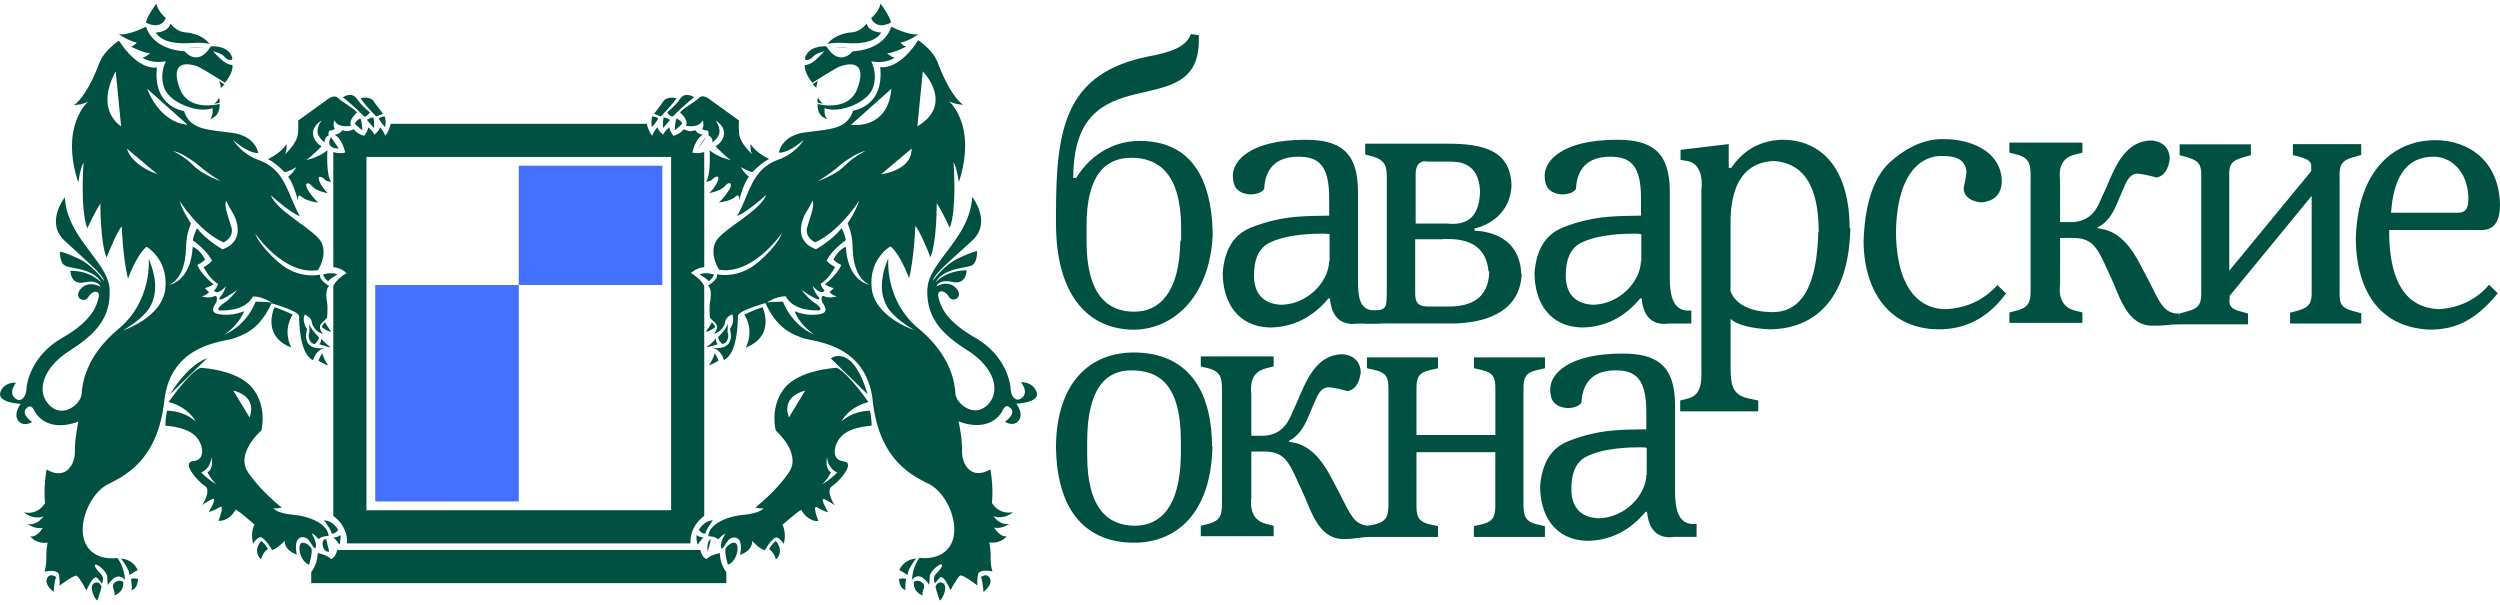<svg xmlns="http://www.w3.org/2000/svg" width="277" height="67"><path fill="#005141" d="M35.365 38.14s1.064.34 1.27.348c0 0-.893-.68-1.018-.975 0 0-.06.524-.252.628zm-.066 1.833s.583.369 1.056.524c0 0-.583-.894-.635-1.352 0-.007-.362.51-.421.828zm.495-9.559c.14.488.59.754.59.754.008-.185 1.013-.761 1.013-.761-.628-.303-1.603.007-1.603.007zm1.662 28.276s-.495-.96-1.544-1.041c0 0 .872 1.204.835 1.5 0-.008.487-.008.709-.458zm35.486-45.524c-.155-.251-.673-.258-.673-.258-.177.583-.036 1.174-.036 1.174.221-.214.709-.916.709-.916zm2.008-2.282s-1.011-.274-1.447.34a42.944 42.944 0 01-1.034 1.388l.753.288c0-.007 1.374-1.403 1.729-2.016zM35.668 36.25s.62.502 1.034.495c0 0-.635-.85-.672-1.057 0 .008-.377.355-.362.562zm6.774-23.638s-.598-.768-1.034-1.389c-.436-.62-1.448-.34-1.448-.34.347.614 1.728 2.017 1.728 2.017zm-.48.554s.487.71.709.916c0 0 .14-.598-.044-1.174.007-.008-.51.007-.665.258zm-.975-.724s-.894-.694-1.463-1.514c-.569-.827-1.544-.14-1.544-.14.702.458 2.386 2.127 2.386 2.127.347 0 .62-.473.62-.473zm-1.057.672s-.583.296-.598.606c0 0 .606.598.805.687 0 .007 0-.827-.207-1.293zm-3.257 2.083s-.79 1.234.871 1.264m3.819-3.465s-.487.096-.701.288c0 0 .576.71.768.887.007.007.081-.562-.067-1.175zm-3.767 47.349c.17-.34.133-1.07.133-1.07-.288.265-.812.287-.812.287.25.104.68.783.68.783zM75.35 12.472s.975.798.657 1.462c0 0 1.47.318 1.84-.613 0 0 .25.562-.052.946 0 0 .266.221.495.184.229-.037.243.362.192.54 0 0 .524.236.458.783 0 0 .834-.577.783-1.293-.052-.717-.473-1.13-.473-1.13s.99.48.968 1.425c-.023.946-.946 1.44-.946 1.44s1.13 1.131 1.692 1.515c0 0-1.382-.266-2.335-1.086 0 0 .163 2.8-.413 3.48 0 0 .458.007.68-.23.22-.236.864-.635.664.06-.2.694-.975 1.44-.975 1.44s1.278-.222 1.743-.783c.466-.561.931-.355.451.443a7.702 7.702 0 01-1.123 1.389s1.337-.192 1.78-.613c.444-.421.451-.015.466.354 0 0 .458-1.824 1.086-2.622 0 0-.562-.377-.902-1.056 0 0 .88.539 1.286.554 0 0 1.049-1.071 1.861-1.448 0 0-1.455-.635-2.068-1.67 0 0-.081.835.214 1.168 0 0-1.418-1.182-1.492-2.408-.074-1.234.007-1.345.007-1.345l-3.095-2.23s-.857-.769-1.33-.296c-.472.487-1.846 1.197-2.12 1.64z"/><path fill="#005141" d="M31.54 19.076c.398-.015 1.284-.554 1.284-.554-.34.672-.9 1.056-.9 1.056.627.798 1.085 2.622 1.085 2.622.015-.37.022-.776.465-.354.444.42 1.78.613 1.78.613s-.635-.599-1.122-1.39c-.488-.79-.022-1.004.45-.442.466.561 1.744.783 1.744.783s-.776-.746-.975-1.44c-.2-.695.443-.296.664-.06.222.237.68.23.68.23-.584-.695-.421-3.495-.421-3.495-.946.82-2.334 1.086-2.334 1.086.561-.377 1.691-1.514 1.691-1.514s-.923-.495-.945-1.44c-.022-.946.967-1.426.967-1.426s-.413.413-.472 1.13c-.06.716.783 1.293.783 1.293-.067-.547.458-.783.458-.783-.052-.178-.037-.576.192-.54.229.037.495-.184.495-.184-.303-.384-.052-.946-.052-.946.362.931 1.84.613 1.84.613-.318-.672.657-1.462.657-1.462-.274-.443-1.648-1.153-2.113-1.625-.473-.473-1.33.295-1.33.295l-3.095 2.231s.082.118.008 1.344c-.074 1.227-1.492 2.408-1.492 2.408.295-.332.214-1.167.214-1.167-.613 1.034-2.068 1.67-2.068 1.67.812.376 1.861 1.448 1.861 1.448zM93.026 7.375c1.485-.525 2.962-.377 2.002 2.371-.968 2.748-4.44 1.773-4.44 1.773-.059 1.529 1.094 1.677 1.094 1.677-.429-.288-.31-1.212-.31-1.212 1.588.628 4.75-.598 5.34-2.223.591-1.625-.185-2.97-.185-2.97 1.773.318 2.586-.406 2.586-.406-.347-.066-.82-.465-.82-.465.908-.111 2.15-.768 2.15-.768-.34.014-.665-.436-.665-.436.797-.104 1.987-.916 1.987-.916-1.1.155-3.014-.842-3.014-.842-.887 2.71-4.247 2.718-4.247 2.718-1.692 1.817-2.926-.54-2.926-.54s-1.573-.132-2.186.85c-.613.975.37.71.665.318.288-.392 1.278-.62 1.278-.62s-.88.952-1.33 1.233c-.45.288-.827.295-.827.295-.118.843.834 1.958.834 1.958s2.578-1.647 3.014-1.795zM78.991 57.642c-1.049.088-1.543 1.041-1.543 1.041.221.45.701.458.701.458-.03-.295.842-1.5.842-1.5zm-1.684 2.703s.436-.68.68-.783c0 0-.525-.03-.813-.288 0 0-.044.731.133 1.071zM94.134 5.344s-.775-.111-1.78-.104m6.367-2.74C98.618 1.813 97.57.402 97.57.402c-.192.923-1.049 1.603-1.049 1.603.635 1.425 2.201.495 2.201.495z"/><path fill="#005141" d="M93.499 4.76c1.19.067 3.257.185 4.159-1.152 0 0-1.411-.022-1.64-1.005 0 0-.613.901-1.61.975-.99.074-2.084.458-2.741 1.285.007 0 .65-.177 1.832-.103zM78.238 15.197c-.414.362-.872 1.264-.872 1.264m-2.393-3.347c-.214.466-.207 1.3-.207 1.3.2-.096.805-.686.805-.686-.014-.318-.598-.614-.598-.614zm-1.507 1.064c.192-.177.768-.886.768-.886-.206-.192-.701-.288-.701-.288-.14.605-.067 1.174-.067 1.174zm.451-1.736s.273.48.62.466c0 0 1.684-1.67 2.386-2.128 0 0-.968-.68-1.544.14-.568.828-1.462 1.522-1.462 1.522zm4.956 23.254c-.037.206-.672 1.056-.672 1.056.414.007 1.034-.495 1.034-.495.015-.214-.362-.561-.362-.561zm.414 1.817c-.126.303-1.02.975-1.02.975.207-.008 1.271-.347 1.271-.347-.185-.104-.251-.628-.251-.628zm-.104 1.625c-.051.458-.635 1.352-.635 1.352.473-.155 1.056-.525 1.056-.525-.059-.31-.42-.827-.42-.827zm-.073-8.724s-.975-.31-1.603-.007c0 0 1.004.583 1.012.76 0 0 .443-.265.59-.753zM99.615 64.15c.044 1.144.731 1.233.731 1.233-.125-.222.045-1.219.045-1.219-.28-.17-.776-.015-.776-.015zm-18.193-4.012c-.577-.088-1.035.643-1.035.643-.125.495.266 1.795.266 1.795 1.101-.414 1.345-2.342.769-2.438zm3.782.695c.65.435.76 1.174.76 1.174 1.02-.982.008-2.06.008-2.06-.28.117-.768.886-.768.886zm-6.434-1.079c-.562.222-.347 1.389-.347 1.389m-42.289-1.389c-.562-.221-.57 1.44.347 1.389m-1.965-.362s-.458-.731-1.034-.643c-.576.096-.333 2.024.768 2.438 0 0 .391-1.3.266-1.795z"/><path fill="#005141" d="M79.774 61.29s-.96.134-1.5.658c-.302-.155-.568-.473-.657-1.005H37.345c-.089.532-.355.857-.657 1.005-.532-.524-1.5-.657-1.5-.657s.074 1.056-.702 2.097v1.22h45.99v-1.22c-.775-1.041-.702-2.097-.702-2.097zm19.871 1.899c.325.103.916.54.916.54-.023-.621.938-1.847.938-1.847-1.485.147-1.854 1.307-1.854 1.307zm4.823 1.418c-.583-.295-.812.4-.812.4.03.272.472 1.543.472 1.543.4-.295.924-1.64.34-1.943zm4.211-.657c.17.155.288 1.64.288 1.64s1.049-.798.724-1.492c-.318-.702-1.012-.148-1.012-.148zM84.495 34.056c-.658.14-2.032.812-2.032.812 1.197 1.854.163 3.642.163 3.642 3.36-1.3 1.868-4.454 1.868-4.454zm11.634 9.632c-1.707-5.776-4.078-3.974-4.078-3.974M102.17 64.54c-.516-.39-.915-.058-.915-.058-.096 1.152.975 1.5.975 1.5-.14-.547.458-1.05-.06-1.441zm-88.765-2.658s.96 1.226.938 1.846c0 0 .59-.436.916-.539 0 0-.37-1.16-1.854-1.307zm-2.962 2.725c-.584.296-.06 1.648.34 1.936 0 0 .435-1.27.472-1.544-.007.007-.229-.687-.812-.392zm-5.23-.517c-.325.702.724 1.492.724 1.492s.125-1.484.295-1.64c-.007.008-.694-.546-1.02.148zm7.519.45c-.517.392.082.895-.051 1.441 0 0 1.07-.347.975-1.5 0 0-.406-.34-.924.06zm1.744-59.396s1.233.658 2.15.768c0 0-.473.4-.82.466 0 0 .812.716 2.585.406 0 0-.776 1.344-.185 2.97.591 1.625 3.752 2.85 5.34 2.223 0 0 .119.923-.31 1.211 0 0 1.153-.147 1.094-1.677 0 0-3.48.976-4.44-1.772-.967-2.748.51-2.896 2.002-2.371.436.155 3.029 1.795 3.029 1.795s.96-1.108.834-1.958c0 0-.384-.015-.827-.295-.45-.281-1.33-1.234-1.33-1.234s.983.229 1.278.62c.288.392 1.278.658.665-.317-.613-.975-2.186-.85-2.186-.85s-1.234 2.357-2.926.54c0 0-3.36-.015-4.247-2.719 0 0-1.913.998-3.014.842 0 0 1.19.813 1.987.916-.014 0-.34.45-.68.436zm8.074.096a13.296 13.296 0 00-1.78.104m8.162 54.595s-1.012 1.078.007 2.06c0 0 .11-.738.76-1.174 0 .008-.487-.76-.767-.886zM18.376 2.005s-.85-.68-1.049-1.603c0 0-1.049 1.41-1.152 2.098.007 0 1.573.93 2.2-.495zm-3.863 62.166s.17.99.044 1.22c0 0 .687-.09.731-1.234.008-.008-.495-.163-.775.014zm15.896-30.115s-1.492 3.154 1.869 4.447c0 0-1.034-1.78.162-3.642 0 .007-1.366-.665-2.031-.805zm-11.546 9.617s1.81-3.169 4.078-3.974m11.922-1.573s.45-.325.465-.783c0 0-.753-.672-1.093-1.463 0 0 .104.872.008 1.1-.104.223-.015 1.05.62 1.146z"/><path fill="#005141" d="M21.404 4.76c1.19-.074 1.832.103 1.832.103-.657-.827-1.75-1.211-2.74-1.285-.99-.074-1.61-.975-1.61-.975-.23.983-1.64 1.005-1.64 1.005.9 1.33 2.97 1.219 4.158 1.152zm58.171 32.575c.015.458.465.783.465.783.636-.088.724-.923.62-1.144-.103-.23.008-1.101.008-1.101-.34.798-1.093 1.463-1.093 1.463zm51.205-10.688v.037c-.074 5.776-2.35 7.852-5.097 7.852-2.947 0-5.296-1.832-5.296-7.852v-1.67c0-5.702 2.15-7.534 4.978-7.534 2.91 0 5.503 1.677 5.503 7.77v1.434zm3.59-.835v.155c-.118-6.81-2.83-10.356-8.126-10.356-2.43 0-5.178 1.16-7.01 4.107h-.317c0-13.946 13.71-5.784 13.909-15.024v-.798l-.88-.118c-.516 1.47-2.348 2.031-4.66 2.467-9.248 1.832-10.282 7.97-10.282 17.373v1.116c0 7.933 3.508 11.796 8.686 11.796 4.543-.08 8.45-3.907 8.687-10.718zm12.904 3.095v.037c-.081 2.32-2.393 4.742-5.26 4.824-2.385-.074-3.065-1.67-3.065-3.147-.037-1.906.562-3.102 1.596-3.664 1.95-1.034 5.016-1.07 6.094-1.07.399 0 .643.043.68.08v3.029zm5.585 5.503h-.48c-1.87 0-1.914-1.676-1.914-3.627v-9.558c0-4.543-2.15-5.74-5.857-5.74-5.858 0-8.008 2.194-8.008 3.982 0 1.197.473 1.92 1.832 2.076.798 0 1.352-.2 1.633-.599.074-1.388.598-3.582 3.782-3.582 2.23 0 3.427.908 3.427 4.616v1.914c-2.038.08-4.941-.163-8.65 1.314-1.913.761-2.947 2.43-3.146 5.023 0 3.228 1.632 5.976 5.259 6.058 2.548-.037 4.705-1.116 6.456-3.228h.163c.162 1.876 1.034 2.829 2.511 2.829.126 0 .28 0 .443-.037h2.549v-1.433z"/><path fill="#005141" d="M163.99 21.1v.08c-.08 3.391-1.957 3.628-3.19 3.628-.126 0-.244-.037-.363-.037h-3.582v-5.503c0-.916.399-1.397 1.034-1.397.126 0 .244.037.362.037h2.423c1.078 0 3.147.163 3.31 3.191zm1.02 8.967v.037c-.081 3.028-2.113 3.863-4.543 3.863h-2.186c-1.315 0-1.478-.598-1.478-1.514v-5.94h2.91c.2-.036.4-.036.599-.036 1.758 0 4.343.362 4.624 3.627zm3.545.185c-.236-3.945-3.464-4.617-5.178-4.698v-.237c1.589-.354 3.937-1.67 4.1-4.698-.081-3.944-3.065-4.698-7.091-4.698h-9.123v1.197l.88.236c1.35.4 1.513 1.116 1.513 2.268v12.594c0 1.98-.037 2.187-1.765 2.187l-.62.244v1.196h9.521c3.464 0 7.571-1.078 7.808-5.421zm13.26-1.345v.037c-.074 2.32-2.394 4.742-5.26 4.824-2.386-.074-3.065-1.67-3.065-3.147-.037-1.906.561-3.102 1.595-3.664 1.95-1.034 5.016-1.07 6.094-1.07.4 0 .643.043.68.08v3.029zm5.584 5.503h-.473c-1.551-.08-1.913-1.676-1.913-3.627v-9.558c0-4.543-2.15-5.74-5.858-5.74-5.857 0-8.007 2.194-8.007 3.982 0 1.197.48 1.92 1.832 2.076.798 0 1.352-.2 1.633-.599.073-1.388.598-3.582 3.782-3.582 2.23 0 3.427.908 3.427 4.616v1.914c-2.039.08-4.942-.163-8.65 1.314-1.913.761-2.947 2.43-3.147 5.023 0 3.228 1.633 5.976 5.26 6.058 2.548-.037 4.705-1.116 6.456-3.228h.155c.162 1.876 1.034 2.829 2.511 2.829.126 0 .281 0 .444-.037h2.548v-1.433z"/><path fill="#005141" d="M201.463 25.657v.037c-.162 7.416-2.748 8.886-5.06 8.886-1.669 0-3.944-.443-4.66-2.312v-7.97c.118-4.144 1.713-6.294 4.742-6.456 4.225.236 5.023 4.262 5.023 7.889zm3.472-.37c0-5.857-2.511-9.72-7.372-9.801-2.43.044-4.343 1.078-5.74 3.11h-.28v-2.63l-5.34.635v1.115l.716.119c1.078.199 1.632 1.078 1.632 2.63 0 .206-.037.398-.037.642V41.31c0 1.388-.155 2.504-1.55 2.866l-.799.199v1.197h8.65v-1.197l-.953-.2c-1.994-.39-2.112-1.55-2.112-3.781v-5.06c.753.672 2.186 1.034 4.262 1.152 4.816 0 8.842-3.065 9.004-11.235zm16.34 6.265l.997.953c-2.275 3.146-5.06 3.981-7.417 3.981-5.695 0-8.369-4.462-8.369-9.84.163-4.261 1.197-7.209 3.11-8.841 1.913-1.632 3.745-2.393 5.658-2.393 3.664 0 6.538 1.713 6.538 4.698 0 .96-.48 2.23-2.35 2.312-1.196-.163-1.831-.68-1.876-1.596.163-.68.281-1.315.318-1.832-.162-1.278-1.034-1.713-2.748-1.713-2.474 0-4.978 2.15-5.06 8.487.081 6.22 2.593 8.487 5.54 8.487 2.268-.118 4.181-.997 5.74-2.71V31.5zm20.232 3.183l.059 1.197-.96.037a16.46 16.46 0 01-2.113.118c-2.349 0-3.31-2.194-4.262-4.587l-.798-1.75c-1.078-2.35-1.595-3.384-3.782-3.384h-1.396v5.141c-.037.2-.037.362-.037.517 0 1.352.598 2.113 1.714 2.394l.798.2v1.152h-8.089v-1.153l.798-.2c1.396-.361 1.551-.996 1.551-2.348V19.511c0-1.278-.118-2.031-1.551-2.393l-.798-.2v-1.115h8.089v1.116l-.798.199c-1.16.28-1.714 1.034-1.714 2.268 0 .2 0 .399.037.598v4.624h1.396c1.396-.081 2.312-.76 2.91-2.031l.798-1.75c1.079-2.586 2.194-5.142 4.905-5.26.798 0 2.076.399 2.15 1.994-.163 1.234-.643 1.95-1.478 2.113-.68-.2-1.396-.362-2.075-.436-.68 0-1.079.48-1.47 1.396l-.96 2.23c-.555 1.234-1.271 1.995-1.995 2.313v.118c1.396.163 2.992.798 4.58 3.79l1.034 1.95c1.16 2.23 1.566 3.582 3.154 3.708"/><path fill="#005141" d="M261.628 34.654v1.197h-7.889v-1.197l.88-.244c1.351-.362 1.55-.96 1.514-2.23V21.705l-9.086 11.073v.318c0 .08-.037.155-.037.199 0 .517.118.916 1.197 1.197l.871.243v1.197h-7.571v-1.197l.879-.243c1.352-.355 1.551-.953 1.514-2.231V19.63c.037-1.278-.162-1.795-1.514-2.194l-.88-.244v-1.197h7.89v1.197l-.88.244c-1.395.399-1.558.916-1.513 2.194v10.363l9.085-11.036v-.472c0-.355-.037-.754-1.16-1.072l-.879-.243v-1.197h7.572v1.197l-.88.243c-1.395.4-1.55.96-1.513 2.231v12.632c-.037 1.314.118 1.831 1.514 2.193l.879.237v-.052z"/><path fill="#005141" d="M273.499 21.978c0 1.434-.517 1.596-1.315 1.596h-7.254c.244-3.501 1.396-6.212 4.742-6.212 1.877 0 3.745 1.595 3.827 4.543zm3.501.643v.081zm0 .067c-.088-4.85-3.468-7.158-7.173-7.158-4.262 0-8.56 2.947-8.804 10.873 0 4.35 1.632 9.81 8.154 10.12 2.357 0 4.787-.598 7.572-4.026l-.953-.953c-1.47 1.714-3.39 2.593-5.658 2.711-3.502-.207-5.297-2.91-5.415-8.133v-.635h10.283c1.379-.036 1.98-.974 1.994-2.8zM130.839 50.417c-.081 5.762-2.268 7.83-5.09 7.83-2.94 0-5.289-1.824-5.289-7.83v-1.47c0-6.123 2.224-7.91 4.89-7.91 2.94 0 5.489 1.395 5.489 7.837zm3.457-1.019c-.074-7.195-3.538-10.341-8.665-10.341-4.853 0-8.546 3.301-8.628 10.378.074 7.394 3.494 10.696 8.665 10.696 4.617 0 8.517-3.184 8.672-10.66z"/><path fill="#005141" d="M151.81 58.218v1.27l-.835.052c-.554.074-1.27.192-2.105.192-2.35 0-3.302-2.186-4.255-4.572l-.798-1.751c-1.07-2.349-1.588-3.383-3.774-3.383h-1.396v5.126c-.037.2-.037.362-.037.517 0 1.352.598 2.106 1.713 2.386l.798.2v1.152h-8.074v-1.152l.798-.2c1.389-.362 1.551-.997 1.551-2.349v-12.52c0-1.27-.118-2.032-1.55-2.386l-.799-.2v-1.108h8.074V40.6l-.798.2c-1.152.28-1.713 1.034-1.713 2.268 0 .199 0 .398.037.598v4.617h1.396c1.388-.082 2.304-.761 2.903-2.032l.79-1.75c1.071-2.586 2.187-5.127 4.89-5.252.798 0 2.068.399 2.15 1.987-.163 1.233-.636 1.95-1.47 2.105-.68-.2-1.39-.362-2.069-.436-.68 0-1.078.48-1.47 1.396l-.953 2.224c-.554 1.233-1.27 1.987-1.987 2.312v.118c1.39.162 2.977.798 4.573 3.774l1.034 1.95c1.152 2.231 1.551 3.45 3.14 3.568"/><path fill="#005141" d="M171.178 58.299v1.19h-7.874v-1.19l.871-.2c1.389-.317 1.507-.997 1.507-2.23v-5.762h-8.738v5.763c0 1.233.08 1.913 1.506 2.23l.88.2v1.19h-7.875V58.3l.872-.2c1.396-.317 1.514-1.07 1.514-2.267V43.186c0-1.234-.118-1.87-1.514-2.187l-.872-.2v-1.196h7.874V40.8l-.879.2c-1.388.317-1.506.952-1.506 2.186V48.2h8.745v-5.015c0-1.234-.118-1.87-1.506-2.187l-.872-.2v-1.196h7.874V40.8l-.871.2c-1.397.317-1.515.952-1.515 2.186v12.646c0 1.196.118 1.95 1.515 2.268l.864.199v-.044z"/><path fill="#005141" d="M182.42 52.582v.037c-.08 2.304-2.386 4.727-5.252 4.808-2.386-.073-3.058-1.669-3.058-3.139-.044-1.906.554-3.102 1.588-3.656 1.95-1.035 5.009-1.071 6.087-1.071.392 0 .635.036.672.073v3.022zm5.563 5.48h-.48c-1.552-.08-1.906-1.669-1.906-3.619V44.9c0-4.529-2.15-5.725-5.843-5.725-5.85 0-7.993 2.186-7.993 3.974 0 1.197.473 1.906 1.825 2.068.798 0 1.352-.2 1.632-.598.082-1.396.599-3.583 3.775-3.583 2.23 0 3.42.916 3.42 4.617v1.913c-2.031.074-4.927-.162-8.628 1.308-1.906.753-2.94 2.422-3.14 5.008 0 3.22 1.626 5.968 5.245 6.042 2.542-.037 4.691-1.115 6.442-3.22h.162c.163 1.868 1.034 2.821 2.504 2.821.118 0 .274 0 .436-.037h2.549zM13.42 13.986c.029.022.059.037.088.052"/><path fill="#005141" d="M28.318 33.428s-.849 2.534-3.464 3.649c0 0 1.551-.953 2.187-2.6 0 0-.931.443-2.128.399-1.19-.045-1.728-.296-.93-1.411 0 0 .236-.887-.274-.628-.517.258-1.352.015-1.352.015s.51-.14.82-.495c0 0-.221-.126-.465-.429 0 0 .694-.229.953-.42 0 0-1.448-1.153-1.795-2.158 0 0 .51-.229.85-.583 0 0-.43-1.02-1.367-1.426-.222 3.915-2.645 4.233-2.645 4.233s1.086-.347 1.581-1.987c.598-1.98-.015-2.608.872-4.839 0 0-.953-1.351-1.256-2.481 0 0 2.135 3.405 4.868 4.594 0 0 1.196-.554.864-1.684-.332-1.13-.857-2.379-.576-2.947 0 0 .207.524.672 1.255.458.732 1.514 3.206-1.071 4.144 0 0-1.765-.982-2.836-2.341 0 0-.436.871-.451 1.359 0 0 1.507 1.004 2.12 2.26 0 0-.569.554-.946.68 0 0 .695 1.374 1.618 1.869 0 0-.133.45-.458.73 0 0 .288.673 1.337-.494 0 0-.258.79-.583 1.123-.325.332-.192.539.48.162.672-.376 1.322-.834 1.322-.834s-.724.975-1.367 1.38c-.642.407-.952.85-.517.873.414.014 2.66.073 3.56-1.404.03-.044.067-.089.082-.148 1.108 0 2.06.68 2.06.68s-.945-.11-1.765-.096zm-7.541-19.604c-3.236-.31-4.47-3.99-4.47-3.99m1.13 9.47c-3.05-1.108-3.368-2.836-3.368-2.836m8.096 1.987c.924.798 2.268 1.61 2.268 1.61s-1.92-.642-2.992-1.72c-1.063-1.072-2.267-1.611-2.267-1.611.724.11 2.068.923 2.991 1.721zm-8.746-4.462c-.487-.325-2.77-2.083-.598-6.086m23.423 25.64c-.096-.466-.214-1.5.222-1.862 0 0-1.197-.695-.982-1.256 0 0-2.357.598-4.61-1.36-2.253-1.957-2.592-3.19-2.592-3.19s3.183 4.668 6.95 4.048c0 0 1.05-1.566.421-3-.635-1.432-4.912-3.397-5.643-5.296 0 0 2.142 1.95 3.235 2.342 0 0-.288-.392-1.063-2.253-.769-1.861-1.522-3.265-3.516-3.989-1.995-.724-2.822-2.208-2.822-2.208s1.588 1.47 2.77 1.44c0 0-.236-1.884-2.896-2.246-2.659-.369-4.646-.288-5.333-2.415 0 0-3.472-.414-2.999-4.831 0 0-1.994.473-4.21-2.97 0 0-1.648 1.057-2.187 2.527-.539 1.47-1.662 3.863-2.807 4.624 0 0 .887-.022 1.588-.399 0 0-3.154 2.63-1.1 8.975 0 0 .258-1.788.59-2.201 0 0-.398 5.17.414 7.26 0 0 .902-1.942 1.448-2.725 0 0-.022 4.3.687 5.983 0 0 1.175-2.991 1.677-3.457 0 0 .125 3.502.694 5.784 0 0 .931-2.6 2.054-3.53 0 0 2.386 1.321 2.09 4.579-.295 3.258-4.705 4.69-4.705 4.69s2.341-1.285 3.08-2.747c.746-1.463.62-3.22-.221-5.2 0 0 .435 4.638-3.347 7.778-3.782 3.14-4.018 6.264-4.092 7.253-.074.99-1.972 2.711-3.523 1.241-1.552-1.47-.835-4.158 2.179-6.064 3.013-1.913 4.572-3.723 4.454-6.781-.11-3.058-4.713-5.644-4.964-10.23 0 0-2.209 2.777-.03 4.808 2.18 2.031 4.255 3.716 4.38 4.484 0 0-1.196-1.736-2.858-2.512-1.662-.775-2.031-.76-2.031-.76s-.081 1.314.657 1.602c.731.289 3.14.289 3.937 1.87 0 0-1.012-1.33-3.442-1.36 0 0-.007 1.633 1.559 1.293 1.558-.34 1.787.495 1.787.495s-1.285-.79-2.186.207c-.894.997.399 1.676.827.915.429-.76 1.345-.805 1.145.045-.207.85-.613 2.526-4.04 4.49-3.428 1.966-3.945 5.01-3.967 5.726-.03.716-.576 1.58-1.293.923-.716-.657.148-1.684.148-1.684S.493 42.248.049 43.437c-.443 1.19 2.239 1.315 2.239 1.315s-.842 1.086-.274 1.854c.576.768 1.544.148 1.544.148s-1.256-.82-.657-1.485c.598-.665.879.236 1.012.436.133.207 1.374 2.26 4.772 1.012 0 0-.414 1.876-.385 3.28.03 1.403-.952 3.286-3.139 2.03 0 0-.362 1.936-.17 3.716 0 0-.709 1.352-2.334 1.027 0 0 .938.864 2.157.45 0 0-.672 1.035-1.75.85 0 0 .834.606 1.676.406 0 0-.554 1.042-1.381.975 0 0 .657.857 1.92.673 0 0-.177.827-.147 1.684.022.864-.2 1.536-.2 1.536s1.507-.377 1.618.406c.11.776.044 1.153.044 1.153s1.655-1.285 1.935-1.1c.281.184 1.057 1.617 1.057 1.617s.753-1.802 1.167-1.389c.413.414.546.65.546.65s.31-.65-.103-1.063c-.414-.414-.85-.953-.62-1.057.236-.103 1.285.828 1.3 1.308.007.487.08.953.08.953s.954-1.685 1.884-.562c0 0 .023-1.285-.827-2.437 0 0-2.563.45-3.545-1.626-.983-2.075.524-5.57 2.511-6.552 1.987-.982 5.518-2.77 6.22-9.218.701-6.449 6.758-6.545 7.807-6.966 1.05-.42 2.711-.894 4.078-3.856 0 0 3.014.842 3.05 1.411.038.576-.014 4.151 1.56 4.897 0 0 .228-1.085 1.27-1.359 0 0-2.615.51-1.943-2.097 0 0-.62-.783-.244-1.61 0 0 .717.295.768.834.06.54.68 1.248 1.249 1.307 0 0-.702-.68-.104-1.226.591-.546.554-.554.554-.554s.096-1.197 0-1.662zM14.978 50.92s.842-1.079 1.27-3.39"/><path fill="#005141" d="M25.851 43.274c2.837.754 1.795 2.97 1.795 2.97m-5.348 6.101s1.005-.347 1.13-1.676c0 0 .296 1.27-.443 1.662 0 0 .606 1.13 1.093 1.38 0 0-.864-.413-1.78-1.366zm10.268 4.706c-1.98-.192-2.268-.732-2.268-.732.34.052.923-.08.923-.08s-2.334-1.81-3.745-3.923c-1.41-2.113 1.47-4.602 1.47-4.602s.71-2.534-.93-4.661c-1.64-2.128-5.806-2.297-5.806-2.297-1.22.472-3.524 3.789-3.524 3.789 2.268.598 2.984 2.15 2.984 2.15-1.38-1.256-3.161-1.182-3.161-1.182-.207.938-.177 1.654-.177 1.654 2.999.259 3.53 1.337 3.796 1.803.266.465.673 1.972-.709 2.12-1.381.147.488 2.223 1.27 2.74.784.517-.28 2.135-.28 2.135s.296-.244 1.056-.65c.761-.4-.34 1.418-.34 1.418s.547-.126 1.197-.532c.643-.406-.118 1.514-.118 1.514 1.285.023 1.906-1.248 1.906-1.248.48.222 2.083 1.655 2.083 1.655-.495.982-.14 2.112-.14 2.112s.214-.45.687-.687c.465-.236 1.41 1.396 1.41 1.396.636-.177 1.39-1.034 1.39-1.034-.016 1.145 1.343 1.537 1.343 1.537-.458-2.312.909-2.061 1.264-1.67.354.384.775 1.374.856.776.082-.598-.487-1.455-.487-1.455.37.125.805.657.805.657.214-.362 1.086-.37 1.086-.37-.06-1.233-1.862-2.141-3.841-2.333zm41.794-.517H40.603V17.39H74.36zm3.671-39.69zm-1.315.045c.096-.45.436-1.544 1.153-1.957-.37-.074-.636-.192-.828-.503-.605.2-.79.089-1.278-.11-.524.62-1.152.723-1.152.723s-.399-.487-.443-.938c-.259.214-.547.503-.694.813-.193-.148-.495-.421-.636-.82a3.137 3.137 0 00-.569.938c-.376-.362-.605-1.315-.605-1.315H43.29s-.229.953-.605 1.315c0 0-.192-.51-.57-.938-.14.399-.442.672-.634.82-.148-.31-.429-.599-.687-.813-.045.45-.444.938-.444.938s-.627-.096-1.152-.724c-.487.2-.672.31-1.278.111-.184.31-.458.429-.827.503.716.413 1.056 1.506 1.152 1.957-.583.207-1.315-.044-1.315-.044v12.757c.894.073 1.47.657 1.47.657s-1.07.59-1.47 1.433v25.47c1.758 1.307 1.515 3.043 1.515 3.043h38.07s-.243-1.729 1.515-3.044V31.692c-.399-.842-1.47-1.433-1.47-1.433s.576-.584 1.47-.657V16.845c-.003 0-.732.25-1.315.044zm6.648 9.322c-1.026.93-1.255 2.371-.354 2.792l-.931.466s-.776-.776-.465-1.788c.303-1.012 2.932-2.66 3.464-3.738 0 0-.694 1.345-1.714 2.268zm18.282-12.225c-.059.037-.088.052-.088.052"/><path fill="#005141" d="M93.72 27.341c-.938.407-1.366 1.426-1.366 1.426.332.354.85.583.85.583-.355.998-1.796 2.157-1.796 2.157.259.2.953.421.953.421-.243.31-.465.429-.465.429.31.354.82.495.82.495s-.842.236-1.352-.015c-.517-.259-.273.628-.273.628.798 1.115.258 1.366-.93 1.41a4.99 4.99 0 01-2.12-.398c.634 1.647 2.186 2.6 2.186 2.6-2.608-1.115-3.465-3.65-3.465-3.65a17.25 17.25 0 00-1.758.082s.953-.68 2.061-.68c.015.06.052.104.081.148.901 1.478 3.14 1.419 3.56 1.404.43-.015.126-.466-.516-.872-.643-.406-1.374-1.381-1.374-1.381s.65.465 1.322.835c.672.376.805.17.48-.163-.325-.332-.583-1.123-.583-1.123 1.048 1.167 1.337.495 1.337.495-.325-.273-.458-.731-.458-.731.923-.495 1.617-1.869 1.617-1.869-.376-.126-.945-.68-.945-.68.613-1.255 2.12-2.26 2.12-2.26-.022-.487-.45-1.359-.45-1.359-1.065 1.36-2.837 2.342-2.837 2.342-2.586-.931-1.53-3.406-1.071-4.144a9.198 9.198 0 00.672-1.256c.28.561-.244 1.817-.576 2.947-.333 1.13.864 1.684.864 1.684 2.733-1.189 4.868-4.594 4.868-4.594-.303 1.13-1.256 2.482-1.256 2.482.886 2.23.273 2.851.872 4.838.495 1.64 1.58 1.987 1.58 1.987s-2.43-.303-2.651-4.218zm-.82-8.886c.924-.798 2.268-1.61 2.992-1.721 0 0-1.204.54-2.268 1.61-1.063 1.071-2.991 1.721-2.991 1.721s1.344-.805 2.268-1.61zm5.866-8.62c-.4 4.639-4.47 3.989-4.47 3.989m6.708 2.644c.052 2.445-3.369 2.836-3.369 2.836m4.61-11.397s3.56 3.627-.599 6.086m13.208 29.444c-.443-1.19-1.729-1.079-1.729-1.079s.872 1.027.148 1.685c-.724.657-1.27-.207-1.292-.924-.03-.716-.547-3.76-3.967-5.724-3.428-1.965-3.834-3.635-4.04-4.492-.208-.849.716-.797 1.144-.044.429.754 1.721.081.828-.916-.902-.997-2.187-.207-2.187-.207s.23-.842 1.788-.495c1.558.34 1.558-1.292 1.558-1.292-2.437.037-3.442 1.359-3.442 1.359.798-1.573 3.206-1.58 3.937-1.869.731-.288.658-1.603.658-1.603s-.37-.015-2.032.761-2.858 2.511-2.858 2.511c.125-.768 2.2-2.452 4.38-4.483 2.179-2.032-.03-4.809-.03-4.809-.243 4.595-4.845 7.172-4.964 10.23-.11 3.059 1.448 4.876 4.455 6.782 3.013 1.913 3.73 4.594 2.179 6.064-1.551 1.47-3.45-.251-3.524-1.24-.074-.99-.31-4.115-4.092-7.255-3.79-3.139-3.346-7.778-3.346-7.778-.842 1.98-.968 3.745-.222 5.2.746 1.463 3.08 2.748 3.08 2.748s-4.41-1.44-4.705-4.69c-.295-3.258 2.09-4.58 2.09-4.58 1.123.93 2.054 3.53 2.054 3.53.569-2.282.694-5.783.694-5.783.503.465 1.677 3.457 1.677 3.457.71-1.692.695-5.983.695-5.983.546.783 1.447 2.725 1.447 2.725.806-2.09.414-7.26.414-7.26.332.413.591 2.2.591 2.2 2.054-6.345-1.1-8.974-1.1-8.974.701.376 1.588.399 1.588.399-1.145-.761-2.268-3.155-2.807-4.625-.54-1.47-2.187-2.526-2.187-2.526-2.216 3.435-4.21 2.97-4.21 2.97.472 4.41-3 4.83-3 4.83-.686 2.128-2.673 2.047-5.333 2.416-2.659.37-2.895 2.246-2.895 2.246 1.19.03 2.77-1.44 2.77-1.44s-.82 1.484-2.822 2.208c-1.994.724-2.748 2.127-3.516 3.989-.768 1.861-1.064 2.253-1.064 2.253 1.094-.385 3.236-2.342 3.236-2.342-.732 1.898-5.008 3.856-5.644 5.296-.635 1.44.421 3 .421 3 3.768.62 6.951-4.049 6.951-4.049s-.332 1.234-2.592 3.191c-2.253 1.958-4.61 1.36-4.61 1.36.214.561-.982 1.255-.982 1.255.436.362.317 1.404.221 1.862-.096.465-.014 1.684-.014 1.684s-.037 0 .554.554c.59.554-.104 1.226-.104 1.226.569-.059 1.197-.768 1.249-1.307.059-.54.768-.835.768-.835.376.827-.244 1.61-.244 1.61.672 2.608-1.943 2.098-1.943 2.098 1.042.266 1.27 1.36 1.27 1.36 1.574-.747 1.53-4.33 1.56-4.898.036-.576 3.05-1.411 3.05-1.411 1.374 2.962 3.036 3.435 4.078 3.856 1.049.42 7.106.517 7.807 6.966.702 6.448 4.233 8.236 6.22 9.218 1.987.983 3.494 4.477 2.511 6.552-.982 2.069-3.545 1.625-3.545 1.625-.842 1.153-.827 2.438-.827 2.438.93-1.123 1.883.561 1.883.561s.067-.458.081-.953c.008-.487 1.064-1.418 1.3-1.307.23.103-.206.643-.62 1.056-.414.414-.103 1.064-.103 1.064s.133-.236.546-.65c.414-.414 1.167 1.389 1.167 1.389s.776-1.433 1.057-1.618c.28-.185 1.935 1.1 1.935 1.1s-.074-.369.044-1.152c.111-.775 1.618-.406 1.618-.406s-.229-.68-.2-1.536c.023-.857-.147-1.685-.147-1.685 1.27.178 1.92-.672 1.92-.672-.827.06-1.381-.975-1.381-.975.835.2 1.677-.406 1.677-.406-1.079.185-1.75-.85-1.75-.85 1.218.414 2.156-.45 2.156-.45-1.618.317-2.334-1.027-2.334-1.027.192-1.788-.17-3.715-.17-3.715-2.187 1.255-3.176-.628-3.14-2.032.038-1.403-.383-3.28-.383-3.28 3.397 1.249 4.638-.805 4.771-1.012.133-.206.414-1.108 1.012-.435.599.664-.657 1.484-.657 1.484s.968.62 1.544-.147c.576-.769-.274-1.854-.274-1.854s2.69-.104 2.246-1.293zM98.81 47.53c.428 2.311 1.27 3.39 1.27 3.39"/><path fill="#005141" d="M92.768 52.345c-.916.953-1.78 1.367-1.78 1.367.487-.244 1.093-1.381 1.093-1.381-.739-.392-.444-1.662-.444-1.662.126 1.33 1.13 1.676 1.13 1.676zm-5.348-6.101s-1.042-2.216 1.795-2.97m7.357 3.893zm-.177-1.654s-1.78-.074-3.162 1.181c0 0 .717-1.543 2.984-2.15 0 0-2.304-3.323-3.523-3.788 0 0-4.166.177-5.806 2.297-1.64 2.127-.93 4.66-.93 4.66s2.88 2.49 1.469 4.603c-1.41 2.12-3.745 3.922-3.745 3.922s.576.133.916.081c0 0-.288.547-2.268.732-1.98.192-3.782 1.1-3.848 2.363 0 0 .871.008 1.086.37 0 0 .435-.532.805-.658 0 0-.57.85-.488 1.456.081.598.502-.392.857-.776s1.721-.635 1.263 1.67c0 0 1.36-.392 1.345-1.537 0 0 .746.857 1.388 1.034 0 0 .938-1.64 1.411-1.396.465.244.687.687.687.687s.362-1.13-.14-2.113c0 0 1.61-1.433 2.083-1.654 0 0 .62 1.263 1.906 1.248 0 0-.761-1.92-.119-1.514.643.406 1.197.532 1.197.532s-1.1-1.825-.34-1.419c.761.4 1.057.65 1.057.65s-1.064-1.625-.281-2.134c.783-.517 2.652-2.593 1.27-2.74-1.381-.149-.982-1.655-.709-2.12.28-.496.813-1.582 3.812-1.833 0-.003.029-.718-.177-1.654z"/><path fill="#4370ff" d="M41.578 31.581H57.48V55.56H41.578zM57.48 18.366h15.904v13.208H57.48z"/><path fill="#005141" d="M90.057 9.318s.162.236.399.413c0 0-.015-.332.177-.783 0 .008-.443.274-.576.37zm.532 2.038s.273.096.576.14c0 0-.443-.398-.495-.686 0 0-.148.11-.081.546zM24.854 9.34s-.162.236-.399.413c0 0 .015-.332-.177-.783 0 .008.443.274.576.37zm-.532 2.039s-.273.096-.576.14c0 0 .443-.399.495-.687 0 0 .148.11.081.547z"/></svg>